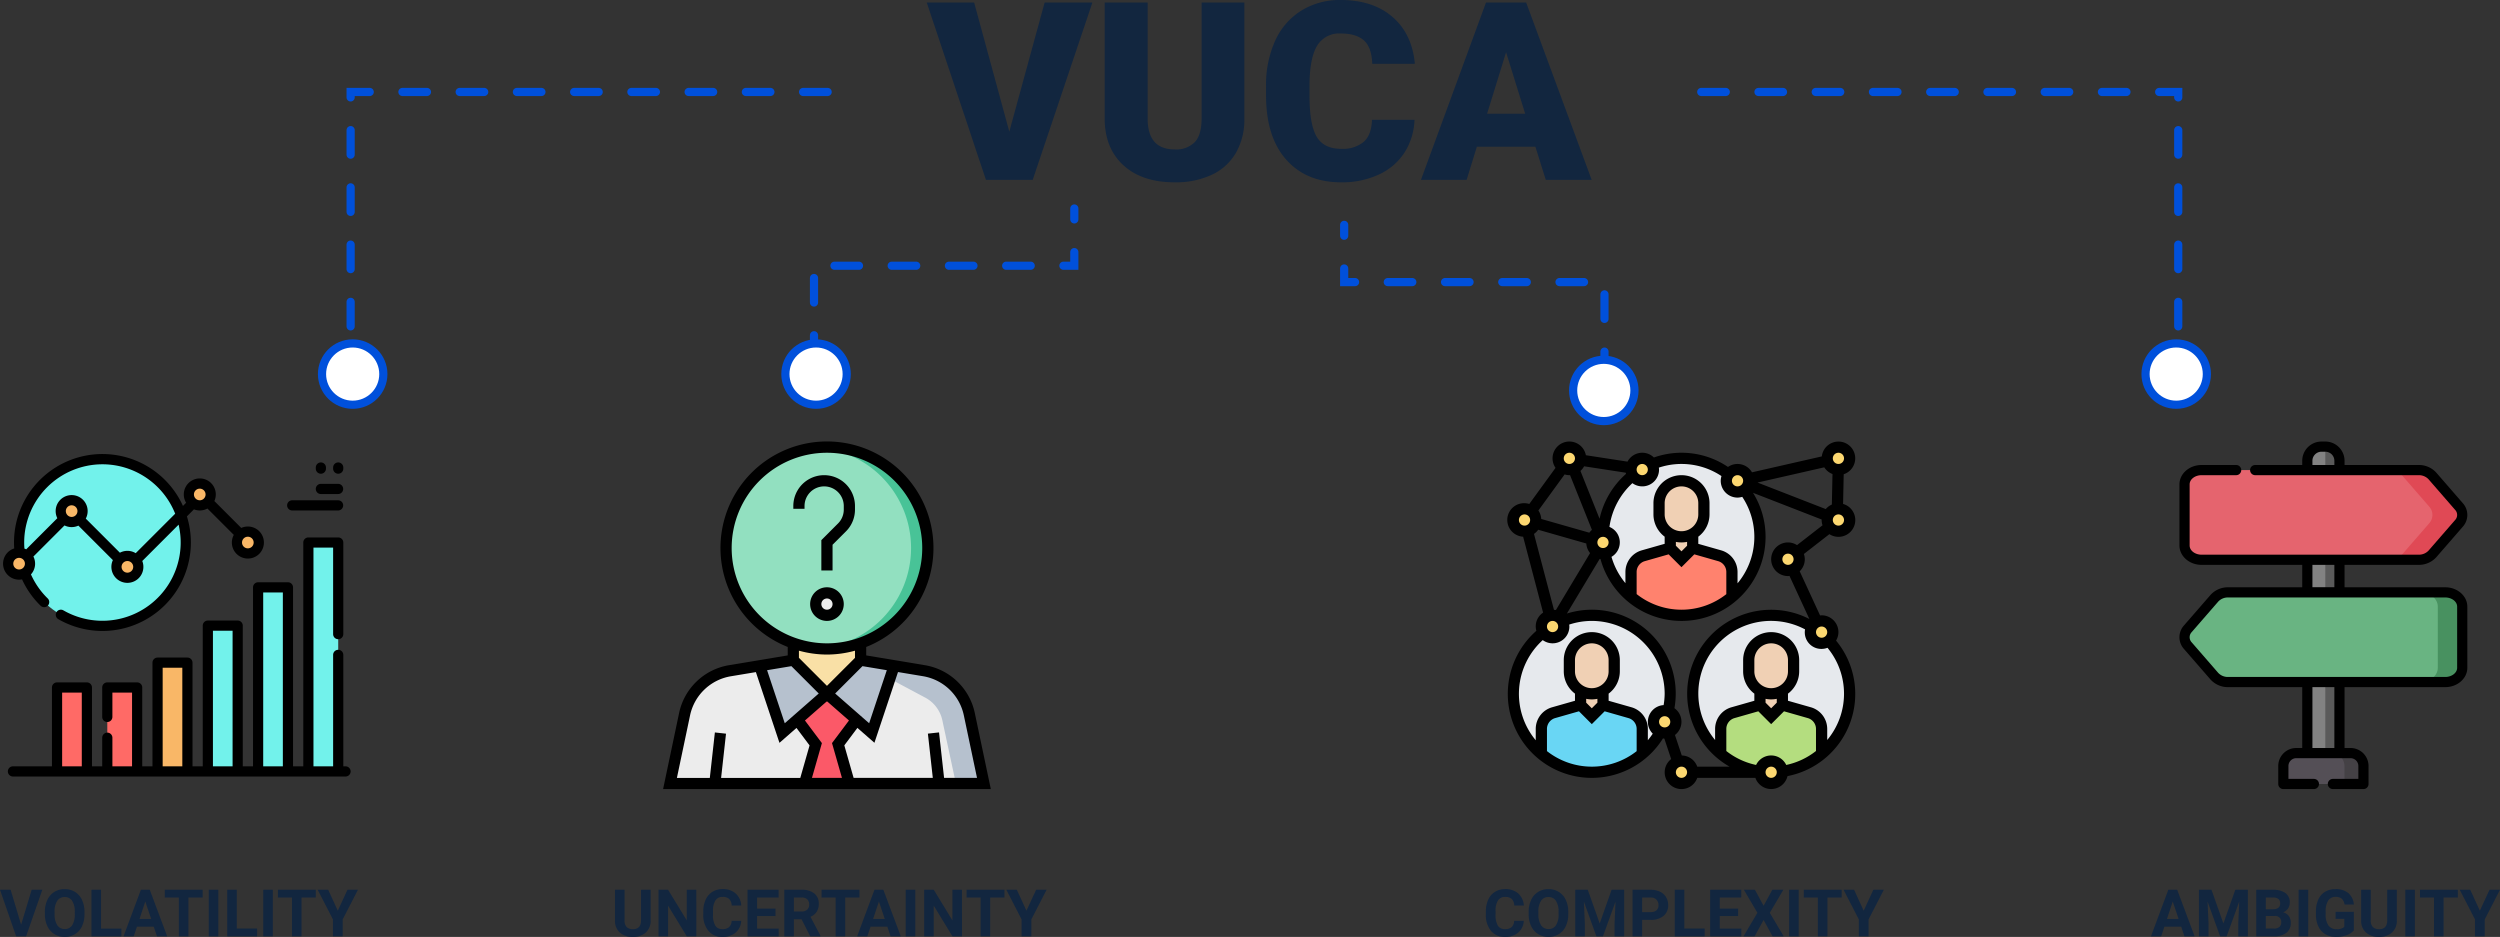 <svg xmlns="http://www.w3.org/2000/svg" xmlns:xlink="http://www.w3.org/1999/xlink" width="611.453" height="229.149" viewBox="0 0 611.453 229.149">
  <rect x="0" y="0" width="611.453" height="229.149" fill="#333333" stroke="none"/>
  <defs>
    <clipPath id="clip-path">
      <rect id="Rectángulo_373656" data-name="Rectángulo 373656" width="85" height="85" transform="translate(495 2951)" fill="#0050db"/>
    </clipPath>
    <clipPath id="clip-path-2">
      <rect id="Rectángulo_373657" data-name="Rectángulo 373657" width="85" height="85" transform="translate(654 2951)" fill="#0050db"/>
    </clipPath>
    <clipPath id="clip-path-3">
      <rect id="Rectángulo_373658" data-name="Rectángulo 373658" width="85" height="85" transform="translate(863 2951)" fill="#0050db"/>
    </clipPath>
    <clipPath id="clip-path-4">
      <rect id="Rectángulo_373659" data-name="Rectángulo 373659" width="85" height="85" transform="translate(1020 2951)" fill="#0050db"/>
    </clipPath>
  </defs>
  <g id="Grupo_1064839" data-name="Grupo 1064839" transform="translate(-494.242 -2900.007)">
    <path id="Trazado_799335" data-name="Trazado 799335" d="M20.1-11.795l8.638-31.572H40.418L25.824,0H14.386L-.089-43.367H11.5ZM77.59-43.367v28.385a16.314,16.314,0,0,1-2.055,8.355,13.314,13.314,0,0,1-5.9,5.376A20.776,20.776,0,0,1,60.553.6q-7.923,0-12.48-4.11T43.427-14.773V-43.367H53.941v28.8q.179,7.119,6.612,7.119a6.4,6.4,0,0,0,4.915-1.787q1.668-1.787,1.668-5.808V-43.367ZM119.2-14.684a15.838,15.838,0,0,1-2.442,8,14.74,14.74,0,0,1-6.27,5.376A21.34,21.34,0,0,1,101.27.6q-8.548,0-13.463-5.57T82.892-20.7v-2.145A26.25,26.25,0,0,1,85.111-34,16.813,16.813,0,0,1,91.5-41.386a17.826,17.826,0,0,1,9.65-2.606q7.893,0,12.688,4.155t5.451,11.452H108.865q-.119-3.961-2-5.689T101.15-35.8a6.245,6.245,0,0,0-5.719,2.919q-1.817,2.919-1.906,9.323v3.068q0,6.94,1.742,9.918t6,2.979a8.028,8.028,0,0,0,5.51-1.7q1.906-1.7,2.025-5.391ZM148.777-8.1H134.45l-2.5,8.1H120.779l15.905-43.367h9.829L162.538,0H151.309Zm-11.825-8.072h9.323L141.6-31.215Z" transform="translate(721 2944)" fill="#12263f"/>
    <path id="Trazado_797601" data-name="Trazado 797601" d="M-1823.333-8663.5H-1940v65.5" transform="translate(2520 11586)" fill="none" stroke="#0050db" stroke-linecap="round" stroke-width="2" stroke-dasharray="6 8"/>
    <path id="Trazado_797692" data-name="Trazado 797692" d="M-1940-8640.5v-23h63.667v-14" transform="translate(2633.333 11628.5)" fill="none" stroke="#0050db" stroke-linecap="round" stroke-width="2" stroke-dasharray="6 8"/>
    <path id="Trazado_797693" data-name="Trazado 797693" d="M-1876.333-8640.5v-23H-1940v-14" transform="translate(2763 11632.5)" fill="none" stroke="#0050db" stroke-linecap="round" stroke-width="2" stroke-dasharray="6 8"/>
    <path id="Trazado_797691" data-name="Trazado 797691" d="M-1940-8663.5h116.666v65.5" transform="translate(2850.333 11586)" fill="none" stroke="#0050db" stroke-linecap="round" stroke-width="2" stroke-dasharray="6 8"/>
    <g id="Trazado_797694" data-name="Trazado 797694" transform="translate(572 2983)" fill="#fff">
      <path d="M 8.5 16 C 4.364 16 1 12.636 1 8.5 C 1 4.364 4.364 1 8.5 1 C 12.636 1 16 4.364 16 8.5 C 16 12.636 12.636 16 8.5 16 Z" stroke="none"/>
      <path d="M 8.5 2 C 4.916 2 2 4.916 2 8.5 C 2 12.084 4.916 15 8.5 15 C 12.084 15 15 12.084 15 8.5 C 15 4.916 12.084 2 8.5 2 M 8.5 0 C 13.194 0 17 3.806 17 8.5 C 17 13.194 13.194 17 8.5 17 C 3.806 17 0 13.194 0 8.5 C 0 3.806 3.806 0 8.5 0 Z" stroke="none" fill="#0050db"/>
    </g>
    <g id="Trazado_799336" data-name="Trazado 799336" transform="translate(685.333 2983)" fill="#fff">
      <path d="M 8.5 16 C 4.364 16 1 12.636 1 8.5 C 1 4.364 4.364 1 8.5 1 C 12.636 1 16 4.364 16 8.5 C 16 12.636 12.636 16 8.5 16 Z" stroke="none"/>
      <path d="M 8.5 2 C 4.916 2 2 4.916 2 8.5 C 2 12.084 4.916 15 8.5 15 C 12.084 15 15 12.084 15 8.5 C 15 4.916 12.084 2 8.5 2 M 8.5 0 C 13.194 0 17 3.806 17 8.5 C 17 13.194 13.194 17 8.5 17 C 3.806 17 0 13.194 0 8.5 C 0 3.806 3.806 0 8.5 0 Z" stroke="none" fill="#0050db"/>
    </g>
    <g id="Trazado_799337" data-name="Trazado 799337" transform="translate(878 2987)" fill="#fff">
      <path d="M 8.5 16 C 4.364 16 1 12.636 1 8.5 C 1 4.364 4.364 1 8.5 1 C 12.636 1 16 4.364 16 8.5 C 16 12.636 12.636 16 8.5 16 Z" stroke="none"/>
      <path d="M 8.5 2 C 4.916 2 2 4.916 2 8.5 C 2 12.084 4.916 15 8.5 15 C 12.084 15 15 12.084 15 8.5 C 15 4.916 12.084 2 8.5 2 M 8.5 0 C 13.194 0 17 3.806 17 8.5 C 17 13.194 13.194 17 8.5 17 C 3.806 17 0 13.194 0 8.5 C 0 3.806 3.806 0 8.5 0 Z" stroke="none" fill="#0050db"/>
    </g>
    <g id="Trazado_799338" data-name="Trazado 799338" transform="translate(1018 2983)" fill="#fff">
      <path d="M 8.5 16 C 4.364 16 1 12.636 1 8.5 C 1 4.364 4.364 1 8.5 1 C 12.635 1 16 4.364 16 8.5 C 16 12.636 12.635 16 8.5 16 Z" stroke="none"/>
      <path d="M 8.5 2 C 4.916 2 2 4.916 2 8.5 C 2 12.084 4.916 15 8.5 15 C 12.084 15 15 12.084 15 8.5 C 15 4.916 12.084 2 8.5 2 M 8.5 0 C 13.194 0 17 3.806 17 8.5 C 17 13.194 13.194 17 8.5 17 C 3.806 17 3.814697265625e-06 13.194 3.814697265625e-06 8.5 C 3.814697265625e-06 3.806 3.806 0 8.5 0 Z" stroke="none" fill="#0050db"/>
    </g>
    <path id="Trazado_799339" data-name="Trazado 799339" d="M-38.594-2.82l2.578-8.555h2.609L-37.367,0h-2.445l-3.945-11.375h2.6Zm15.5-2.609a6.867,6.867,0,0,1-.594,2.945,4.472,4.472,0,0,1-1.7,1.953,4.7,4.7,0,0,1-2.535.688,4.732,4.732,0,0,1-2.523-.68,4.515,4.515,0,0,1-1.719-1.941,6.67,6.67,0,0,1-.617-2.9V-5.93a6.831,6.831,0,0,1,.605-2.957,4.508,4.508,0,0,1,1.711-1.961,4.706,4.706,0,0,1,2.527-.684,4.706,4.706,0,0,1,2.527.684A4.508,4.508,0,0,1-23.7-8.887a6.811,6.811,0,0,1,.605,2.949Zm-2.375-.516a4.787,4.787,0,0,0-.641-2.719,2.088,2.088,0,0,0-1.828-.93,2.088,2.088,0,0,0-1.82.918,4.732,4.732,0,0,0-.648,2.691v.555a4.847,4.847,0,0,0,.641,2.7,2.082,2.082,0,0,0,1.844.961,2.064,2.064,0,0,0,1.813-.926,4.819,4.819,0,0,0,.641-2.7Zm6.422,4.063h4.977V0h-7.32V-11.375h2.344Zm12.891-.461h-4.109L-11.047,0h-2.492L-9.3-11.375h2.172L-2.875,0H-5.367Zm-3.477-1.9h2.844L-8.219-8.5ZM5.813-9.477H2.328V0H-.016V-9.477H-3.453v-1.9H5.813ZM9.641,0H7.3V-11.375H9.641Zm4.516-1.883h4.977V0h-7.32V-11.375h2.344ZM22.969,0H20.625V-11.375h2.344ZM33.477-9.477H29.992V0H27.648V-9.477H24.211v-1.9h9.266ZM38.859-6.25l2.367-5.125h2.563l-3.734,7.25V0H37.672V-4.125l-3.734-7.25h2.57Z" transform="translate(538 3129)" fill="#12263f"/>
    <path id="Trazado_799340" data-name="Trazado 799340" d="M-43.621-11.375v7.492A3.836,3.836,0,0,1-44.789-.93,4.5,4.5,0,0,1-47.98.156,4.553,4.553,0,0,1-51.145-.9a3.77,3.77,0,0,1-1.2-2.9v-7.578H-50v7.508a2.167,2.167,0,0,0,.535,1.629,2.054,2.054,0,0,0,1.48.512q1.977,0,2.008-2.078v-7.57ZM-32.449,0h-2.344l-4.562-7.484V0H-41.7V-11.375h2.344l4.57,7.5v-7.5h2.336Zm10.977-3.789A4.025,4.025,0,0,1-22.828-.9,4.76,4.76,0,0,1-26.051.156a4.28,4.28,0,0,1-3.441-1.473,6.038,6.038,0,0,1-1.254-4.043v-.7a6.819,6.819,0,0,1,.578-2.891,4.332,4.332,0,0,1,1.652-1.918,4.629,4.629,0,0,1,2.5-.668,4.637,4.637,0,0,1,3.172,1.055,4.326,4.326,0,0,1,1.391,2.961H-23.8a2.376,2.376,0,0,0-.613-1.6,2.271,2.271,0,0,0-1.605-.5,1.991,1.991,0,0,0-1.754.84,4.707,4.707,0,0,0-.6,2.605V-5.3a5.038,5.038,0,0,0,.559,2.7,1.954,1.954,0,0,0,1.762.852,2.314,2.314,0,0,0,1.621-.5,2.241,2.241,0,0,0,.613-1.535Zm8.383-1.156h-4.5v3.063h5.281V0h-7.625V-11.375h7.609v1.9H-17.59v2.711h4.5Zm6.367.781H-8.59V0h-2.344V-11.375h4.227a4.778,4.778,0,0,1,3.109.9A3.1,3.1,0,0,1-2.5-7.937,3.5,3.5,0,0,1-3.008-6,3.437,3.437,0,0,1-4.535-4.758L-2.074-.109V0H-4.59Zm-1.867-1.9H-6.7a1.936,1.936,0,0,0,1.367-.449A1.606,1.606,0,0,0-4.848-7.75,1.719,1.719,0,0,0-5.3-9.016a1.9,1.9,0,0,0-1.4-.461H-8.59ZM7.449-9.477H3.965V0H1.621V-9.477H-1.816v-1.9H7.449Zm6.82,7.133H10.16L9.379,0H6.887l4.234-11.375h2.172L17.551,0H15.059Zm-3.477-1.9h2.844L12.207-8.5ZM21.105,0H18.762V-11.375h2.344ZM32.527,0H30.184L25.621-7.484V0H23.277V-11.375h2.344l4.57,7.5v-7.5h2.336ZM42.91-9.477H39.426V0H37.082V-9.477H33.645v-1.9H42.91ZM48.293-6.25l2.367-5.125h2.563l-3.734,7.25V0H47.105V-4.125l-3.734-7.25h2.57Z" transform="translate(697 3129)" fill="#12263f"/>
    <path id="Trazado_799341" data-name="Trazado 799341" d="M-39.07-3.789A4.025,4.025,0,0,1-40.426-.9,4.76,4.76,0,0,1-43.648.156,4.28,4.28,0,0,1-47.09-1.316a6.038,6.038,0,0,1-1.254-4.043v-.7a6.819,6.819,0,0,1,.578-2.891,4.332,4.332,0,0,1,1.652-1.918,4.629,4.629,0,0,1,2.5-.668,4.637,4.637,0,0,1,3.172,1.055,4.326,4.326,0,0,1,1.391,2.961H-41.4a2.376,2.376,0,0,0-.613-1.6,2.271,2.271,0,0,0-1.605-.5,1.991,1.991,0,0,0-1.754.84,4.707,4.707,0,0,0-.6,2.605V-5.3a5.038,5.038,0,0,0,.559,2.7,1.954,1.954,0,0,0,1.762.852,2.314,2.314,0,0,0,1.621-.5,2.241,2.241,0,0,0,.613-1.535ZM-28.187-5.43a6.867,6.867,0,0,1-.594,2.945,4.472,4.472,0,0,1-1.7,1.953,4.7,4.7,0,0,1-2.535.688,4.732,4.732,0,0,1-2.523-.68,4.515,4.515,0,0,1-1.719-1.941,6.67,6.67,0,0,1-.617-2.9V-5.93a6.831,6.831,0,0,1,.605-2.957,4.508,4.508,0,0,1,1.711-1.961,4.706,4.706,0,0,1,2.527-.684,4.706,4.706,0,0,1,2.527.684,4.508,4.508,0,0,1,1.711,1.961,6.811,6.811,0,0,1,.605,2.949Zm-2.375-.516A4.787,4.787,0,0,0-31.2-8.664a2.088,2.088,0,0,0-1.828-.93,2.088,2.088,0,0,0-1.82.918A4.732,4.732,0,0,0-35.5-5.984v.555a4.847,4.847,0,0,0,.641,2.7,2.082,2.082,0,0,0,1.844.961A2.064,2.064,0,0,0-31.2-2.691a4.819,4.819,0,0,0,.641-2.7Zm7.141-5.43,2.922,8.25,2.906-8.25h3.078V0h-2.352V-3.109l.234-5.367L-19.7,0h-1.609l-3.062-8.469.234,5.359V0h-2.344V-11.375Zm13.3,7.367V0h-2.344V-11.375h4.438a5.134,5.134,0,0,1,2.254.469,3.454,3.454,0,0,1,1.5,1.332,3.714,3.714,0,0,1,.523,1.965A3.266,3.266,0,0,1-4.9-4.973a4.767,4.767,0,0,1-3.168.965Zm0-1.9h2.094a2.059,2.059,0,0,0,1.418-.437,1.591,1.591,0,0,0,.488-1.25,1.876,1.876,0,0,0-.492-1.352,1.839,1.839,0,0,0-1.359-.531h-2.148ZM.2-1.883H5.172V0h-7.32V-11.375H.2ZM13.359-4.945h-4.5v3.063h5.281V0H6.516V-11.375h7.609v1.9H8.859v2.711h4.5Zm6.227-2.508,2.133-3.922h2.7L21.1-5.734,24.5,0H21.773L19.586-3.984,17.4,0H14.672l3.4-5.734-3.312-5.641h2.7ZM28.172,0H25.828V-11.375h2.344ZM38.68-9.477H35.2V0H32.852V-9.477H29.414v-1.9H38.68ZM44.063-6.25l2.367-5.125h2.563l-3.734,7.25V0H42.875V-4.125l-3.734-7.25h2.57Z" transform="translate(906 3129)" fill="#12263f"/>
    <path id="Trazado_799342" data-name="Trazado 799342" d="M-35.281-2.344h-4.109L-40.172,0h-2.492l4.234-11.375h2.172L-32,0h-2.492Zm-3.477-1.9h2.844L-37.344-8.5Zm10.883-7.133,2.922,8.25,2.906-8.25h3.078V0H-21.32V-3.109l.234-5.367L-24.156,0h-1.609l-3.062-8.469.234,5.359V0h-2.344V-11.375ZM-16.922,0V-11.375h3.984a5.232,5.232,0,0,1,3.141.793,2.712,2.712,0,0,1,1.07,2.324,2.57,2.57,0,0,1-.43,1.473,2.482,2.482,0,0,1-1.2.934,2.4,2.4,0,0,1,1.379.883,2.61,2.61,0,0,1,.5,1.625A3,3,0,0,1-9.516-.859,4.713,4.713,0,0,1-12.5,0Zm2.344-4.953v3.07h2.008a1.938,1.938,0,0,0,1.293-.395,1.353,1.353,0,0,0,.465-1.09A1.428,1.428,0,0,0-12.43-4.953Zm0-1.656h1.734q1.773-.031,1.773-1.414a1.307,1.307,0,0,0-.449-1.113,2.363,2.363,0,0,0-1.418-.34h-1.641ZM-4.219,0H-6.562V-11.375h2.344ZM6.953-1.437A4.068,4.068,0,0,1,5.164-.262,7.492,7.492,0,0,1,2.6.156,5.076,5.076,0,0,1,.012-.488,4.3,4.3,0,0,1-1.707-2.359a6.585,6.585,0,0,1-.621-2.883v-.773a6.994,6.994,0,0,1,.574-2.949A4.248,4.248,0,0,1-.1-10.871a4.771,4.771,0,0,1,2.535-.66,4.751,4.751,0,0,1,3.164.965A4.123,4.123,0,0,1,6.953-7.758H4.672a2.268,2.268,0,0,0-.691-1.43,2.208,2.208,0,0,0-1.473-.453,2.078,2.078,0,0,0-1.82.9A4.724,4.724,0,0,0,.055-6.07v.727a4.5,4.5,0,0,0,.68,2.7,2.327,2.327,0,0,0,1.992.914,2.6,2.6,0,0,0,1.883-.562V-4.25H2.477V-5.977H6.953Zm10.508-9.937v7.492A3.836,3.836,0,0,1,16.293-.93,4.5,4.5,0,0,1,13.1.156,4.553,4.553,0,0,1,9.938-.9a3.77,3.77,0,0,1-1.2-2.9v-7.578h2.344v7.508a2.167,2.167,0,0,0,.535,1.629,2.054,2.054,0,0,0,1.48.512q1.977,0,2.008-2.078v-7.57ZM21.875,0H19.531V-11.375h2.344ZM32.383-9.477H28.9V0H26.555V-9.477H23.117v-1.9h9.266ZM37.766-6.25l2.367-5.125H42.7l-3.734,7.25V0H36.578V-4.125l-3.734-7.25h2.57Z" transform="translate(1063 3129)" fill="#12263f"/>
    <g id="Enmascarar_grupo_1059021" data-name="Enmascarar grupo 1059021" transform="translate(0 57)" clip-path="url(#clip-path)">
      <g id="XMLID_2341_" transform="translate(495 2951)">
        <g id="XMLID_1325_">
          <g id="XMLID_2619_">
            <circle id="XMLID_2783_" cx="20.382" cy="20.382" r="20.382" transform="translate(3.913 4.317)" fill="#72f2eb"/>
            <g id="XMLID_1353_">
              <g id="XMLID_1385_">
                <g id="XMLID_1419_">
                  <circle id="XMLID_1420_" cx="2.668" cy="2.668" r="2.668" transform="translate(1.245 27.202)" fill="#f9b767"/>
                </g>
              </g>
            </g>
            <g id="XMLID_1387_">
              <g id="XMLID_1391_">
                <g id="XMLID_2785_">
                  <circle id="XMLID_2786_" cx="2.668" cy="2.668" r="2.668" transform="translate(14.1 14.348)" fill="#f9b767"/>
                </g>
              </g>
            </g>
            <g id="XMLID_1393_">
              <g id="XMLID_1397_">
                <g id="XMLID_2798_">
                  <circle id="XMLID_2799_" cx="2.668" cy="2.668" r="2.668" transform="translate(27.732 27.981)" fill="#f9b767"/>
                </g>
              </g>
            </g>
            <g id="XMLID_1399_">
              <g id="XMLID_1403_">
                <g id="XMLID_2801_">
                  <circle id="XMLID_2802_" cx="2.668" cy="2.668" r="2.668" transform="translate(45.436 10.277)" fill="#f9b767"/>
                </g>
              </g>
            </g>
            <g id="XMLID_1405_">
              <g id="XMLID_1409_">
                <g id="XMLID_2803_">
                  <circle id="XMLID_2804_" cx="2.668" cy="2.668" r="2.668" transform="translate(57.191 22.032)" fill="#f9b767"/>
                </g>
              </g>
            </g>
          </g>
          <g id="XMLID_1352_">
            <rect id="XMLID_2771_" width="7.298" height="20.529" transform="translate(13.194 60.153)" fill="#ff6a66"/>
            <rect id="XMLID_2770_" width="7.298" height="20.529" transform="translate(25.488 60.153)" fill="#ff6a66"/>
            <rect id="XMLID_2769_" width="7.298" height="26.603" transform="translate(37.782 54.08)" fill="#f9b767"/>
            <rect id="XMLID_2768_" width="7.298" height="35.655" transform="translate(50.077 45.027)" fill="#72f2eb"/>
            <rect id="XMLID_2767_" width="7.298" height="45.018" transform="translate(62.371 35.665)" fill="#72f2eb"/>
            <rect id="XMLID_2766_" width="7.298" height="55.983" transform="translate(74.665 24.7)" fill="#72f2eb"/>
          </g>
        </g>
        <g id="XMLID_1496_">
          <path id="XMLID_1515_" d="M4.633,33.715a21.541,21.541,0,0,0,4.538,6.442,1.245,1.245,0,0,0,1.742-1.78,19.07,19.07,0,0,1-4.1-5.883,3.9,3.9,0,0,0,.6-4.37l7.608-7.608a3.9,3.9,0,0,0,3.393.047l8.367,8.367c.023.023.048.044.072.065a3.913,3.913,0,1,0,7.187.223l8.887-8.887A19.142,19.142,0,0,1,14.751,41.29a1.245,1.245,0,0,0-1.244,2.157A21.632,21.632,0,0,0,44.957,18.3l1.718-1.718a3.9,3.9,0,0,0,3.3-.2l6.45,6.45a3.919,3.919,0,1,0,1.825-1.7l-6.578-6.578a3.913,3.913,0,1,0-6.906.418l-.777.777A21.626,21.626,0,0,0,2.668,24.7c0,.481.018.964.049,1.445a3.912,3.912,0,0,0,1.916,7.571ZM59.859,23.277A1.423,1.423,0,1,1,58.437,24.7,1.424,1.424,0,0,1,59.859,23.277ZM48.1,11.522a1.423,1.423,0,1,1-1.423,1.423A1.424,1.424,0,0,1,48.1,11.522Zm-32.76,5.494a1.423,1.423,0,1,1,1.423,1.423A1.424,1.424,0,0,1,15.345,17.016ZM30.4,32.071a1.423,1.423,0,1,1,1.423-1.423A1.424,1.424,0,0,1,30.4,32.071ZM24.3,5.563A19.168,19.168,0,0,1,42.087,17.651l-9.655,9.654a3.9,3.9,0,0,0-3.867-.112l-.022-.024-8.321-8.321a3.913,3.913,0,1,0-6.96-.1L5.651,26.365a3.892,3.892,0,0,0-.436-.185c-.038-.491-.057-.987-.057-1.481A19.159,19.159,0,0,1,24.3,5.563ZM2.49,29.87a1.423,1.423,0,1,1,1.423,1.423A1.424,1.424,0,0,1,2.49,29.87Z"/>
          <path id="XMLID_1506_" d="M83.755,81.928a1.245,1.245,0,0,0,0-2.49h-.547V52.18a1.245,1.245,0,0,0-2.49,0V79.437H75.91V25.945h4.808V47.1a1.245,1.245,0,0,0,2.49,0V24.7a1.245,1.245,0,0,0-1.245-1.245h-7.3A1.245,1.245,0,0,0,73.42,24.7V79.437H70.914V35.665a1.245,1.245,0,0,0-1.245-1.245h-7.3a1.245,1.245,0,0,0-1.245,1.245V79.437H58.619V45.027a1.245,1.245,0,0,0-1.245-1.245h-7.3a1.245,1.245,0,0,0-1.245,1.245v34.41H46.325V54.08a1.245,1.245,0,0,0-1.245-1.245h-7.3a1.245,1.245,0,0,0-1.245,1.245V79.437H34.031V60.153a1.245,1.245,0,0,0-1.245-1.245h-7.3a1.245,1.245,0,0,0-1.245,1.245v7.2a1.245,1.245,0,0,0,2.49,0V61.4h4.808V79.437H26.733v-7a1.245,1.245,0,0,0-2.49,0v7H21.737V60.153a1.245,1.245,0,0,0-1.245-1.245h-7.3a1.245,1.245,0,0,0-1.245,1.245V79.437H2.409a1.245,1.245,0,0,0,0,2.49H83.755ZM63.616,36.91h4.807V79.437H63.616ZM51.322,46.273h4.808V79.437H51.322ZM39.027,55.325h4.808V79.437H39.027ZM14.439,61.4h4.807V79.437H14.439Z"/>
          <path id="XMLID_1505_" d="M81.963,7.873a1.245,1.245,0,0,0,1.245-1.245V6.354a1.245,1.245,0,0,0-2.49,0v.274A1.245,1.245,0,0,0,81.963,7.873Z"/>
          <path id="XMLID_1501_" d="M77.723,7.873a1.245,1.245,0,0,0,1.245-1.245V6.354a1.245,1.245,0,0,0-2.49,0v.274A1.245,1.245,0,0,0,77.723,7.873Z"/>
          <path id="XMLID_1500_" d="M77.723,12.839h4.209a1.245,1.245,0,0,0,0-2.49H77.723a1.245,1.245,0,0,0,0,2.49Z"/>
          <path id="XMLID_1497_" d="M70.709,16.858H81.932a1.245,1.245,0,0,0,0-2.49H70.709a1.245,1.245,0,0,0,0,2.49Z"/>
        </g>
      </g>
    </g>
    <g id="Enmascarar_grupo_1059022" data-name="Enmascarar grupo 1059022" transform="translate(0 57)" clip-path="url(#clip-path-2)">
      <g id="pregunta_1_" data-name="pregunta (1)" transform="translate(654 2951)">
        <path id="Trazado_797695" data-name="Trazado 797695" d="M50.725,53.468l15.444,2.575a13.71,13.71,0,0,1,11.162,10.7l3.555,16.888H4.112L7.667,66.74a13.711,13.711,0,0,1,11.162-10.7l15.444-2.573Z" fill="#ececec"/>
        <g id="Grupo_1064206" data-name="Grupo 1064206">
          <path id="Trazado_797696" data-name="Trazado 797696" d="M58.951,54.839,53.467,71.29,42.5,61.694l8.226-8.226Z" fill="#b6c1ce"/>
          <path id="Trazado_797697" data-name="Trazado 797697" d="M74.032,83.629h6.855L77.332,66.74a13.711,13.711,0,0,0-11.161-10.7L50.725,53.468H49.354l17.193,9.169a8.228,8.228,0,0,1,4.172,5.535Z" fill="#b6c1ce"/>
          <path id="Trazado_797698" data-name="Trazado 797698" d="M26.048,54.839,31.532,71.29l10.968-9.6-8.226-8.226Z" fill="#b6c1ce"/>
        </g>
        <path id="Trazado_797699" data-name="Trazado 797699" d="M50.725,47.984v5.484L42.5,61.694l-8.226-8.226V47.984Z" fill="#f9e0a6"/>
        <path id="Trazado_797700" data-name="Trazado 797700" d="M34.666,68.548l5.092,5.484-2.742,9.6H47.983l-2.742-9.6,5.092-5.484L42.5,61.694Z" fill="#fb5968"/>
        <circle id="Elipse_4776" data-name="Elipse 4776" cx="24.677" cy="24.677" r="24.677" transform="translate(17.822 1.371)" fill="#92e0c0"/>
        <path id="Trazado_797701" data-name="Trazado 797701" d="M42.5,1.371c-.694,0-1.376.048-2.056.1a24.657,24.657,0,0,1,0,49.146c.68.056,1.363.1,2.056.1a24.677,24.677,0,1,0,0-49.355Z" fill="#48c397"/>
        <circle id="Elipse_4777" data-name="Elipse 4777" cx="2.742" cy="2.742" r="2.742" transform="translate(39.757 37.016)" fill="#ececec"/>
        <path id="Trazado_797702" data-name="Trazado 797702" d="M78.672,66.459A14.991,14.991,0,0,0,66.394,54.691L52.1,52.307V50.242a26.048,26.048,0,1,0-19.194,0v2.065L18.6,54.691A14.993,14.993,0,0,0,6.325,66.459L2.423,85H82.577Zm-2.683.565L79.2,82.258H71.146L69.91,71.14l-2.724.3,1.2,10.816H49.017l-2.27-7.948,3.2-4.275,4.165,3.644,5.765-17.3,6.062,1.01A12.264,12.264,0,0,1,75.989,67.024Zm-35.5-5.4L32.18,68.9,27.856,55.927l5.947-.991Zm10.7-6.69,5.947.991L52.819,68.9l-8.314-7.274ZM42.438,63.57l.062.062.062-.062,5.321,4.656-4.147,5.528,2.431,8.5H38.832l2.431-8.5-4.147-5.528ZM19.193,26.048A23.306,23.306,0,1,1,42.5,49.355,23.333,23.333,0,0,1,19.193,26.048ZM42.5,52.1a25.891,25.891,0,0,0,6.855-.946V52.9L42.5,59.755,35.644,52.9V51.151A25.891,25.891,0,0,0,42.5,52.1ZM9.009,67.024A12.266,12.266,0,0,1,19.056,57.4l6.062-1.01,5.765,17.3,4.165-3.644,3.2,4.275-2.27,7.946H16.611l1.2-10.817-2.724-.3-1.237,11.12H5.8Z"/>
        <path id="Trazado_797703" data-name="Trazado 797703" d="M41.814,10.968a4.8,4.8,0,0,1,4.8,4.8v.872a4.775,4.775,0,0,1-1.405,3.395L41.128,24.11v7.422H43.87V25.245l3.277-3.275a7.5,7.5,0,0,0,2.207-5.333v-.871a7.54,7.54,0,1,0-15.081,0v.685h2.742v-.685A4.8,4.8,0,0,1,41.814,10.968Z"/>
        <path id="Trazado_797704" data-name="Trazado 797704" d="M46.612,39.758A4.113,4.113,0,1,0,42.5,43.871,4.118,4.118,0,0,0,46.612,39.758Zm-5.484,0A1.371,1.371,0,1,1,42.5,41.129,1.372,1.372,0,0,1,41.128,39.758Z"/>
      </g>
    </g>
    <g id="Enmascarar_grupo_1059023" data-name="Enmascarar grupo 1059023" transform="translate(0 57)" clip-path="url(#clip-path-3)">
      <g id="conexion" transform="translate(863 2951)">
        <path id="Trazado_797705" data-name="Trazado 797705" d="M61.694,23.306A19.194,19.194,0,1,1,42.5,4.113,19.194,19.194,0,0,1,61.694,23.306Zm0,0" fill="#e6e9ed"/>
        <path id="Trazado_797706" data-name="Trazado 797706" d="M83.629,61.694A19.194,19.194,0,1,1,64.435,42.5,19.194,19.194,0,0,1,83.629,61.694Zm0,0" fill="#e6e9ed"/>
        <path id="Trazado_797707" data-name="Trazado 797707" d="M39.758,61.694A19.194,19.194,0,1,1,20.565,42.5,19.194,19.194,0,0,1,39.758,61.694Zm0,0" fill="#e6e9ed"/>
        <g id="Grupo_1064207" data-name="Grupo 1064207">
          <path id="Trazado_797708" data-name="Trazado 797708" d="M15.081,1.371a2.75,2.75,0,0,1,2.742,2.742,2.082,2.082,0,0,1-.041.411A2.682,2.682,0,0,1,16.1,6.649a2.535,2.535,0,0,1-1.015.206,2.706,2.706,0,0,1-1.6-.521,2.74,2.74,0,0,1,1.6-4.963Zm0,0" fill="#fcd770"/>
          <path id="Trazado_797709" data-name="Trazado 797709" d="M5.717,16.972a2.752,2.752,0,0,1,1.138,2.221,2.692,2.692,0,0,1-.11.754A2.745,2.745,0,0,1,4.812,21.84a2.333,2.333,0,0,1-.7.1,2.742,2.742,0,0,1,0-5.484,2.706,2.706,0,0,1,1.6.521Zm0,0" fill="#fcd770"/>
          <path id="Trazado_797710" data-name="Trazado 797710" d="M13.367,43.912a2.738,2.738,0,0,1-4.73,2.756,2.668,2.668,0,0,1-.411-1.426A2.748,2.748,0,0,1,10.269,42.6a2.333,2.333,0,0,1,.7-.1,2.609,2.609,0,0,1,1.412.4,2.7,2.7,0,0,1,.987,1.014Zm0,0" fill="#fcd770"/>
          <path id="Trazado_797711" data-name="Trazado 797711" d="M23.375,21.935a2.739,2.739,0,0,1,.37,5.443,2.262,2.262,0,0,1-.438.041,2.756,2.756,0,0,1-2.742-2.742,2.749,2.749,0,0,1,1.727-2.536,2.535,2.535,0,0,1,1.015-.206Zm0,0" fill="#fcd770"/>
          <path id="Trazado_797712" data-name="Trazado 797712" d="M35.3,5.525a2.738,2.738,0,0,1-4.73,2.756,2.668,2.668,0,0,1-.411-1.426,2.082,2.082,0,0,1,.041-.411,2.733,2.733,0,0,1,2.7-2.331,2.773,2.773,0,0,1,2.4,1.412Zm0,0" fill="#fcd770"/>
          <path id="Trazado_797713" data-name="Trazado 797713" d="M57.841,11.8a2.706,2.706,0,0,1-1.631.535A2.75,2.75,0,0,1,53.468,9.6,2.706,2.706,0,0,1,54,7.965a2.745,2.745,0,0,1,4.908,1.151,2.715,2.715,0,0,1,.041.48,2.756,2.756,0,0,1-.22,1.069,2.887,2.887,0,0,1-.891,1.138Zm0,0" fill="#fcd770"/>
          <path id="Trazado_797714" data-name="Trazado 797714" d="M78.213,4.716a2.926,2.926,0,0,1-.068-.6,2.742,2.742,0,1,1,2.742,2.742h-.055a2.755,2.755,0,0,1-2.619-2.139Zm0,0" fill="#fcd770"/>
          <path id="Trazado_797715" data-name="Trazado 797715" d="M80.627,16.465a1.613,1.613,0,0,1,.26-.013,2.742,2.742,0,1,1-2.166,4.415,2.661,2.661,0,0,1-.576-1.673,2.749,2.749,0,0,1,2.482-2.729Zm0,0" fill="#fcd770"/>
          <path id="Trazado_797716" data-name="Trazado 797716" d="M70.7,27.1a2.71,2.71,0,0,1,.59,1.686,2.742,2.742,0,1,1-2.742-2.742A2.7,2.7,0,0,1,70.7,27.1Zm0,0" fill="#fcd770"/>
          <path id="Trazado_797717" data-name="Trazado 797717" d="M78.543,48.71a2.744,2.744,0,0,1-4.511-2.1,2.647,2.647,0,0,1,.343-1.316,2.766,2.766,0,0,1,2.4-1.426,2.743,2.743,0,0,1,1.769,4.839Zm0,0" fill="#fcd770"/>
          <path id="Trazado_797718" data-name="Trazado 797718" d="M67.177,80.887a2.742,2.742,0,1,1-5.484,0,1.138,1.138,0,0,1,.013-.22,2.737,2.737,0,0,1,5.457,0,1.138,1.138,0,0,1,.013.22Zm0,0" fill="#fcd770"/>
          <path id="Trazado_797719" data-name="Trazado 797719" d="M41.636,78.3a2.6,2.6,0,0,1,.864-.151,2.783,2.783,0,1,1-.864.151Zm0,0" fill="#fcd770"/>
          <path id="Trazado_797720" data-name="Trazado 797720" d="M39.265,65.957a2.74,2.74,0,0,1,1.864,2.591,2.77,2.77,0,0,1-1.878,2.6,2.988,2.988,0,0,1-.864.137,2.829,2.829,0,0,1-1.083-.22,2.744,2.744,0,0,1,1.083-5.264,2.688,2.688,0,0,1,.878.151Zm0,0" fill="#fcd770"/>
        </g>
        <path id="Trazado_797721" data-name="Trazado 797721" d="M76.774,70.275v6.1a19.121,19.121,0,0,1-9.61,4.291,2.737,2.737,0,0,0-5.457,0,19.121,19.121,0,0,1-9.61-4.291v-6.1a4.109,4.109,0,0,1,2.989-3.948l6.608-1.892,2.742,2.742,2.742-2.742,6.608,1.892A4.109,4.109,0,0,1,76.774,70.275Zm0,0" fill="#b4dd7f"/>
        <path id="Trazado_797722" data-name="Trazado 797722" d="M67.177,60.953v3.482l-2.742,2.742-2.742-2.742V60.953a5.447,5.447,0,0,0,5.484,0Zm0,0" fill="#f0d0b4"/>
        <path id="Trazado_797723" data-name="Trazado 797723" d="M67.177,60.953a5.484,5.484,0,0,1-8.226-4.743V53.468a5.484,5.484,0,1,1,10.968,0V56.21a5.456,5.456,0,0,1-2.742,4.743Zm0,0" fill="#f0d0b4"/>
        <path id="Trazado_797724" data-name="Trazado 797724" d="M32.9,70.275v6.088a19.11,19.11,0,0,1-24.677.013v-6.1a4.109,4.109,0,0,1,2.989-3.948l6.608-1.892,2.742,2.742,2.742-2.742,6.608,1.892A4.109,4.109,0,0,1,32.9,70.275Zm0,0" fill="#69d6f4"/>
        <path id="Trazado_797725" data-name="Trazado 797725" d="M23.306,60.953v3.482l-2.742,2.742-2.742-2.742V60.953a5.447,5.447,0,0,0,5.484,0Zm0,0" fill="#f0d0b4"/>
        <path id="Trazado_797726" data-name="Trazado 797726" d="M23.306,60.953a5.484,5.484,0,0,1-8.226-4.743V53.468a5.484,5.484,0,1,1,10.968,0V56.21a5.456,5.456,0,0,1-2.742,4.743Zm0,0" fill="#f0d0b4"/>
        <path id="Trazado_797727" data-name="Trazado 797727" d="M54.839,31.888v6.1A19.155,19.155,0,0,1,30.161,38V31.888A4.109,4.109,0,0,1,33.15,27.94l6.608-1.892L42.5,28.79l2.742-2.742L51.85,27.94A4.109,4.109,0,0,1,54.839,31.888Zm0,0" fill="#ff826e"/>
        <path id="Trazado_797728" data-name="Trazado 797728" d="M45.242,22.566v3.482L42.5,28.79l-2.742-2.742V22.566a5.447,5.447,0,0,0,5.484,0Zm0,0" fill="#f0d0b4"/>
        <path id="Trazado_797729" data-name="Trazado 797729" d="M39.758,22.566a5.456,5.456,0,0,1-2.742-4.743V15.081a5.484,5.484,0,1,1,10.968,0v2.742a5.476,5.476,0,0,1-8.226,4.743Zm0,0" fill="#f0d0b4"/>
        <path id="Trazado_797730" data-name="Trazado 797730" d="M80.887,23.306a4.1,4.1,0,0,0,1.137-8.046L82.177,8a4.1,4.1,0,1,0-5.355-4.365L59.744,7.527a4.081,4.081,0,0,0-5.868-1.311A20.289,20.289,0,0,0,35.756,3.9,4.079,4.079,0,0,0,29.3,4.914L19.117,3.346a4.11,4.11,0,1,0-7.423,3.093l-6.42,8.83a4.028,4.028,0,0,0-1.161-.188,4.1,4.1,0,0,0-.345,8.192L8.655,41.845a4.018,4.018,0,0,0-1.648,4.446A20.537,20.537,0,1,0,37.966,72.619c.115.012.226.033.344.034l1.67,5.008a4.1,4.1,0,1,0,6.38,4.6H60.576a4.1,4.1,0,0,0,7.856-.433A20.475,20.475,0,0,0,80.307,48.683a4.065,4.065,0,0,0,.58-2.07A4.118,4.118,0,0,0,76.774,42.5c-.127,0-.247.026-.372.037L71.415,31.73a4.094,4.094,0,0,0,1.246-2.939,4.044,4.044,0,0,0-.226-1.287l6.241-4.853a4.075,4.075,0,0,0,2.211.657ZM79.435,7.947l-.157,7.463a4.1,4.1,0,0,0-1.489,1.109L61.1,10.029,77.422,6.308a4.116,4.116,0,0,0,2.014,1.639Zm1.452,12.617a1.371,1.371,0,1,1,1.371-1.371A1.373,1.373,0,0,1,80.887,20.565Zm0-17.823a1.371,1.371,0,1,1-1.371,1.371A1.373,1.373,0,0,1,80.887,2.742ZM56.21,8.226A1.371,1.371,0,1,1,54.839,9.6,1.373,1.373,0,0,1,56.21,8.226Zm-3.928.218A4.072,4.072,0,0,0,52.1,9.6,4.118,4.118,0,0,0,56.21,13.71a4.072,4.072,0,0,0,1.153-.185A17.716,17.716,0,0,1,56.21,34.679V31.893a5.51,5.51,0,0,0-3.977-5.274l-5.62-1.6V23.271a6.827,6.827,0,0,0,2.742-5.448V15.081a6.855,6.855,0,1,0-13.71,0v2.742a6.823,6.823,0,0,0,2.742,5.448v1.744l-5.62,1.6a5.507,5.507,0,0,0-3.977,5.274v2.745a17.683,17.683,0,0,1-3.408-6.43,4.095,4.095,0,0,0-.5-7.325,17.871,17.871,0,0,1,5.616-10.7,4.1,4.1,0,0,0,6.515-3.324,4.122,4.122,0,0,0-.048-.476A17.607,17.607,0,0,1,52.281,8.444ZM42.5,21.935a4.118,4.118,0,0,1-4.113-4.113V15.081a4.113,4.113,0,0,1,8.226,0v2.742A4.118,4.118,0,0,1,42.5,21.935Zm0,2.742a6.861,6.861,0,0,0,1.371-.139v.942L42.5,26.852l-1.371-1.371v-.942A6.861,6.861,0,0,0,42.5,24.677Zm-3.141,2.911L42.5,30.729l3.141-3.141,5.837,1.668a2.754,2.754,0,0,1,1.99,2.637v5.433a17.686,17.686,0,0,1-21.935-.017V31.893a2.754,2.754,0,0,1,1.988-2.637ZM10.968,43.871A1.371,1.371,0,1,1,9.6,45.242,1.373,1.373,0,0,1,10.968,43.871Zm.345-2.708L6.426,22.591a4.148,4.148,0,0,0,1.028-1.018L19.22,24.935a4.073,4.073,0,0,0,.926,2.342l-8.36,13.935a4.567,4.567,0,0,0-.473-.048ZM15.081,8.226c.056,0,.107-.013.162-.017L20.6,21.6a4.189,4.189,0,0,0-.636.693L8.2,18.935a4.08,4.08,0,0,0-.7-2.067l6.421-8.83a4.012,4.012,0,0,0,1.16.188Zm3.6-2.172L28.867,7.621c.017.1.049.187.075.282a20.621,20.621,0,0,0-6.477,10.98l-4.679-11.7a4.088,4.088,0,0,0,.9-1.133Zm4.623,17.252a1.371,1.371,0,1,1-1.371,1.371A1.373,1.373,0,0,1,23.306,23.307ZM32.9,5.484a1.371,1.371,0,1,1-1.371,1.371A1.373,1.373,0,0,1,32.9,5.484ZM15.081,2.742A1.371,1.371,0,1,1,13.71,4.113,1.373,1.373,0,0,1,15.081,2.742ZM2.742,19.194a1.371,1.371,0,1,1,1.371,1.371A1.373,1.373,0,0,1,2.742,19.194ZM9.6,75.713V70.28a2.754,2.754,0,0,1,1.988-2.637l5.839-1.668,3.141,3.141,3.141-3.141,5.837,1.668a2.754,2.754,0,0,1,1.99,2.637v5.446A17.741,17.741,0,0,1,9.6,75.713ZM20.565,60.323a4.118,4.118,0,0,1-4.113-4.113V53.468a4.113,4.113,0,1,1,8.226,0V56.21A4.118,4.118,0,0,1,20.565,60.323Zm0,2.742a6.861,6.861,0,0,0,1.371-.139v.942l-1.371,1.371-1.371-1.371v-.942A6.861,6.861,0,0,0,20.565,63.065Zm13.71,9.989V70.279A5.51,5.51,0,0,0,30.3,65l-5.62-1.6V61.658a6.827,6.827,0,0,0,2.742-5.448V53.468a6.855,6.855,0,1,0-13.71,0V56.21a6.823,6.823,0,0,0,2.742,5.448V63.4l-5.62,1.6A5.507,5.507,0,0,0,6.855,70.28v2.785a17.736,17.736,0,0,1,1.712-24.5,4.1,4.1,0,0,0,6.513-3.326,3.958,3.958,0,0,0-.047-.467,17.633,17.633,0,0,1,5.531-.9A17.843,17.843,0,0,1,38.387,61.694a17.488,17.488,0,0,1-.254,2.768,4.1,4.1,0,0,0-2.661,6.983,17.846,17.846,0,0,1-1.2,1.609Zm4.113-5.876a1.371,1.371,0,1,1-1.371,1.371A1.373,1.373,0,0,1,38.387,67.178ZM42.5,82.258a1.371,1.371,0,1,1,1.371-1.371A1.373,1.373,0,0,1,42.5,82.258ZM64.435,60.323a4.118,4.118,0,0,1-4.113-4.113V53.468a4.113,4.113,0,1,1,8.226,0V56.21A4.118,4.118,0,0,1,64.435,60.323Zm0,2.742a6.861,6.861,0,0,0,1.371-.139v.942l-1.371,1.371-1.371-1.371v-.942A6.861,6.861,0,0,0,64.435,63.065Zm-3.141,2.911,3.141,3.141,3.141-3.141,5.837,1.668A2.754,2.754,0,0,1,75.4,70.28v5.407A17.667,17.667,0,0,1,68.121,79.1a4.086,4.086,0,0,0-7.37,0,17.667,17.667,0,0,1-7.283-3.408V70.28a2.754,2.754,0,0,1,1.988-2.637Zm3.141,16.283a1.371,1.371,0,1,1,1.371-1.371A1.373,1.373,0,0,1,64.435,82.258Zm13.71-9.251V70.279A5.51,5.51,0,0,0,74.168,65l-5.62-1.6V61.658A6.827,6.827,0,0,0,71.29,56.21V53.468a6.855,6.855,0,1,0-13.71,0V56.21a6.823,6.823,0,0,0,2.742,5.448V63.4l-5.62,1.6a5.507,5.507,0,0,0-3.977,5.274v2.728a17.775,17.775,0,0,1,22-27.063,4.045,4.045,0,0,0,4.046,4.78,4.056,4.056,0,0,0,1.441-.274,17.633,17.633,0,0,1-.07,22.555Zm0-26.394a1.371,1.371,0,1,1-1.371-1.371A1.373,1.373,0,0,1,78.145,46.613ZM73.78,43.4A20.533,20.533,0,0,0,54.256,79.516h-7.9a4.1,4.1,0,0,0-3.784-2.734l-1.67-5.008a4.075,4.075,0,0,0-.125-6.556A20.492,20.492,0,0,0,14.471,42.07l8.017-13.362c.065.014.135.009.2.021a20.551,20.551,0,0,0,40.378-5.422,20.321,20.321,0,0,0-3.074-10.769l16.8,6.533c0,.041-.012.081-.012.123A4.044,4.044,0,0,0,77,20.481l-6.241,4.853a4.075,4.075,0,0,0-2.211-.657,4.113,4.113,0,0,0,0,8.226c.127,0,.247-.026.37-.037ZM68.548,30.161a1.371,1.371,0,1,1,1.371-1.371A1.373,1.373,0,0,1,68.548,30.161Zm0,0"/>
      </g>
    </g>
    <g id="Enmascarar_grupo_1059024" data-name="Enmascarar grupo 1059024" transform="translate(0 57)" clip-path="url(#clip-path-4)">
      <g id="poste-indicador" transform="translate(1027.296 2951)">
        <path id="Trazado_797731" data-name="Trazado 797731" d="M45,83.755H25.41v-4.4A3.155,3.155,0,0,1,28.564,76.2H41.845A3.155,3.155,0,0,1,45,79.355Zm0,0" fill="#544f56"/>
        <path id="Trazado_797732" data-name="Trazado 797732" d="M41.845,76.2H37.2a3.155,3.155,0,0,1,3.154,3.154v4.4H45v-4.4A3.155,3.155,0,0,0,41.845,76.2Zm0,0" fill="#444145"/>
        <path id="Trazado_797733" data-name="Trazado 797733" d="M31.275,58.825h7.858V76.2H31.275Zm0,0" fill="#828282"/>
        <path id="Trazado_797734" data-name="Trazado 797734" d="M35.672,58.825h3.462V76.2H35.672Zm0,0" fill="#5a5a5a"/>
        <path id="Trazado_797735" data-name="Trazado 797735" d="M31.275,28.917h7.858v7.958H31.275Zm0,0" fill="#828282"/>
        <path id="Trazado_797736" data-name="Trazado 797736" d="M35.672,28.917h3.462v7.958H35.672Zm0,0" fill="#5a5a5a"/>
        <path id="Trazado_797737" data-name="Trazado 797737" d="M39.134,6.983H31.275V4.707a3.462,3.462,0,0,1,3.462-3.462h.935a3.462,3.462,0,0,1,3.462,3.462Zm0,0" fill="#828282"/>
        <path id="Trazado_797738" data-name="Trazado 797738" d="M35.672,1.245V6.983h3.462V4.707A3.462,3.462,0,0,0,35.672,1.245Zm0,0" fill="#5a5a5a"/>
        <path id="Trazado_797739" data-name="Trazado 797739" d="M58.506,28.917H5.408c-2.3,0-4.163-1.563-4.163-3.491V10.474c0-1.928,1.864-3.491,4.163-3.491H58.5a4.465,4.465,0,0,1,3.366,1.436l6.495,7.476a3.045,3.045,0,0,1,0,4.11l-6.495,7.477a4.461,4.461,0,0,1-3.365,1.436Zm0,0" fill="#e5646e"/>
        <path id="Trazado_797740" data-name="Trazado 797740" d="M68.365,15.9,61.871,8.419a4.464,4.464,0,0,0-3.365-1.436h-7.3a4.465,4.465,0,0,1,3.365,1.436L61.07,15.9a3.045,3.045,0,0,1,0,4.11l-6.495,7.476a4.465,4.465,0,0,1-3.365,1.436h7.3a4.464,4.464,0,0,0,3.365-1.436l6.495-7.476a3.045,3.045,0,0,0,0-4.11Zm0,0" fill="#e04955"/>
        <path id="Trazado_797741" data-name="Trazado 797741" d="M11.9,58.825H65c2.3,0,4.163-1.563,4.163-3.49V40.381c0-1.927-1.864-3.49-4.163-3.49H11.9a4.466,4.466,0,0,0-3.365,1.435L2.043,45.8a3.045,3.045,0,0,0,0,4.11l6.495,7.477A4.462,4.462,0,0,0,11.9,58.825Zm0,0" fill="#69b482"/>
        <path id="Trazado_797742" data-name="Trazado 797742" d="M65,36.89H59.024c2.3,0,4.163,1.563,4.163,3.491V55.334c0,1.928-1.864,3.491-4.163,3.491H65c2.3,0,4.163-1.563,4.163-3.491V40.381C69.164,38.453,67.3,36.89,65,36.89Zm0,0" fill="#489160"/>
        <path id="Trazado_797743" data-name="Trazado 797743" d="M65,35.645H40.379V30.162H58.506A5.738,5.738,0,0,0,62.811,28.3l6.495-7.476a4.294,4.294,0,0,0,0-5.744L62.811,7.6a5.738,5.738,0,0,0-4.305-1.864H40.379V4.707A4.712,4.712,0,0,0,35.672,0h-.935A4.712,4.712,0,0,0,30.03,4.707V5.738H18.52a1.245,1.245,0,1,0,0,2.49H58.5A3.219,3.219,0,0,1,60.93,9.235l6.495,7.477a1.809,1.809,0,0,1,0,2.477L60.93,26.665A3.222,3.222,0,0,1,58.5,27.672H5.408c-1.609,0-2.918-1.007-2.918-2.246V10.474c0-1.239,1.309-2.246,2.918-2.246h8.463a1.245,1.245,0,1,0,0-2.49H5.408C2.426,5.738,0,7.862,0,10.474V25.427c0,2.611,2.426,4.735,5.408,4.735H30.03v5.483H11.9A5.738,5.738,0,0,0,7.6,37.51L1.1,44.986a4.293,4.293,0,0,0,0,5.743L7.6,58.206A5.738,5.738,0,0,0,11.9,60.07H30.03V74.956H28.564a4.4,4.4,0,0,0-4.4,4.4v4.4A1.245,1.245,0,0,0,25.41,85H32.88a1.245,1.245,0,1,0,0-2.49H26.655V79.355a1.912,1.912,0,0,1,1.909-1.909H41.845a1.912,1.912,0,0,1,1.909,1.909V82.51H37.529a1.245,1.245,0,1,0,0,2.49H45a1.245,1.245,0,0,0,1.245-1.245v-4.4a4.4,4.4,0,0,0-4.4-4.4H40.379V60.07H65c2.982,0,5.408-2.124,5.408-4.735V40.381c0-2.611-2.427-4.735-5.408-4.735ZM32.52,4.707A2.219,2.219,0,0,1,34.737,2.49h.935a2.219,2.219,0,0,1,2.217,2.217V5.738H32.52Zm5.368,25.455V35.63H32.52V30.162Zm0,44.794H32.52V60.07h5.368Zm30.03-19.622c0,1.238-1.309,2.246-2.918,2.246H11.9a3.221,3.221,0,0,1-2.425-1.007L2.983,49.1a1.81,1.81,0,0,1,0-2.477l6.5-7.477A3.22,3.22,0,0,1,11.9,38.136H65c1.609,0,2.918,1.007,2.918,2.245Zm0,0"/>
      </g>
    </g>
  </g>
</svg>
